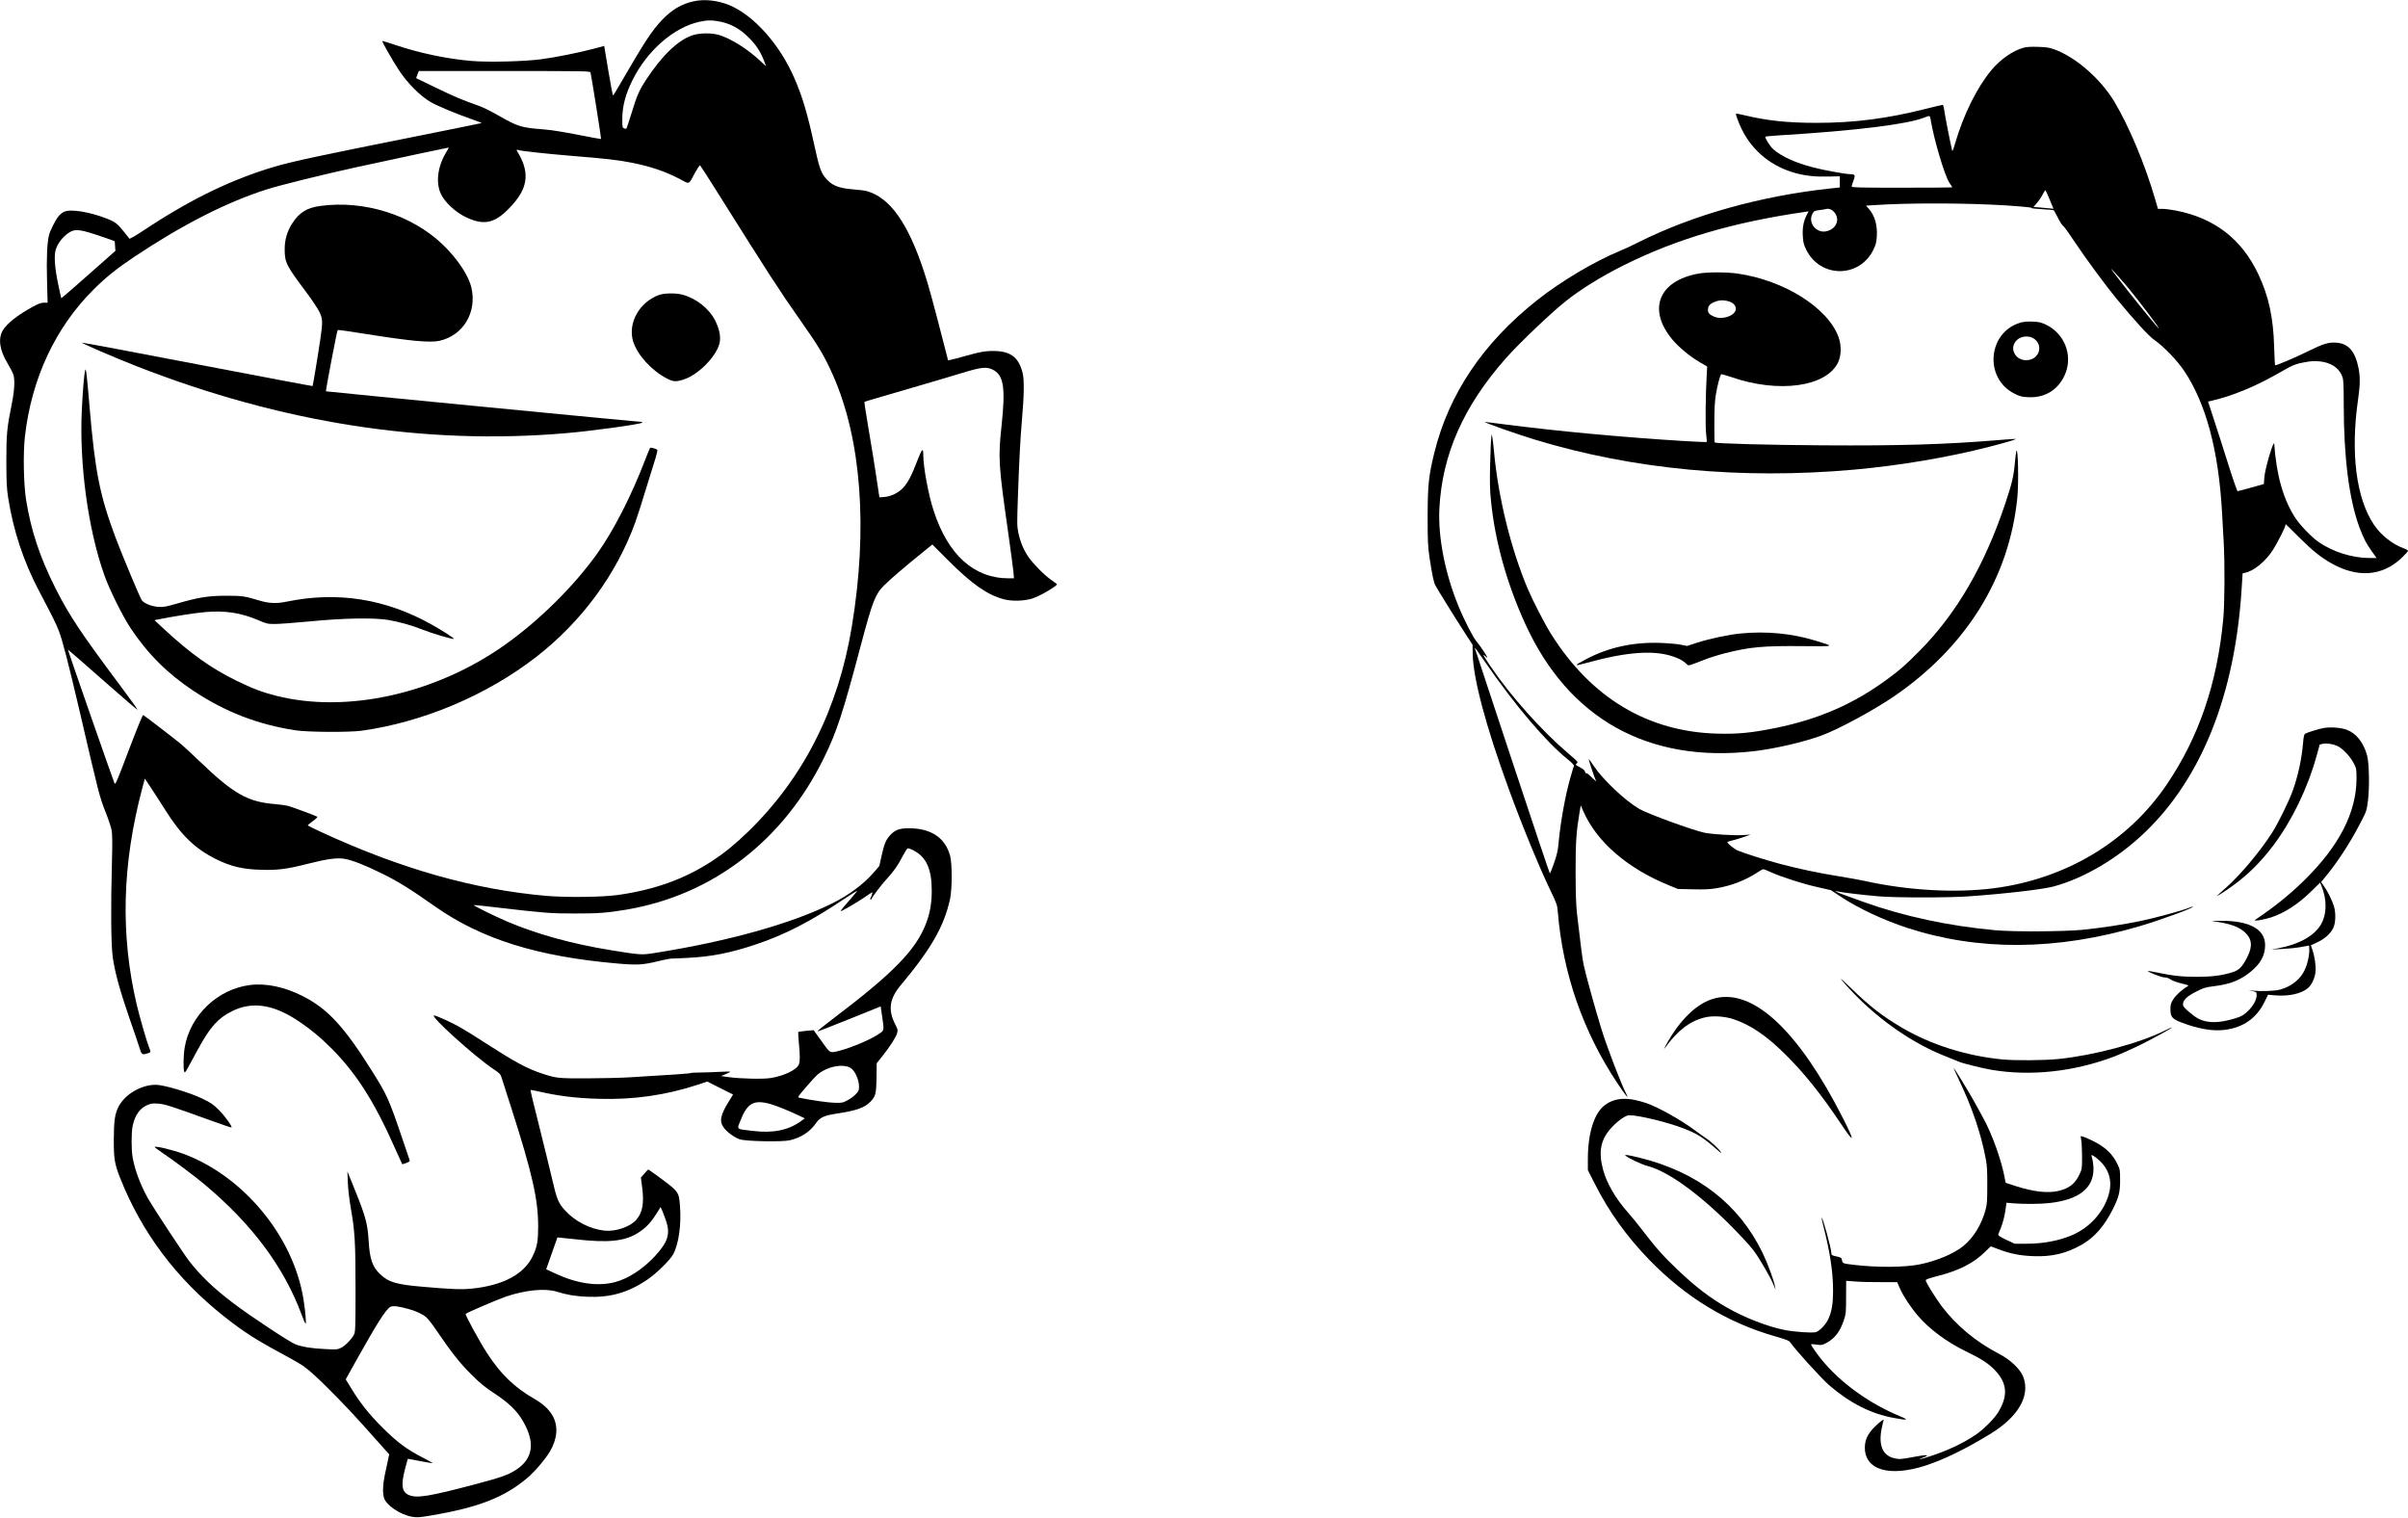 <?xml version="1.0" standalone="no"?>
<!DOCTYPE svg PUBLIC "-//W3C//DTD SVG 20010904//EN"
 "http://www.w3.org/TR/2001/REC-SVG-20010904/DTD/svg10.dtd">
<svg version="1.0" xmlns="http://www.w3.org/2000/svg"
 width="2848pt" height="1795pt" viewBox="0 0 2848 1795"
 preserveAspectRatio="xMidYMid meet">
<g transform="translate(0,1795) scale(0.1,-0.1)"
fill="#000000" stroke="none">
<path d="M8205 17935 c-143 -31 -260 -100 -376 -222 -120 -127 -207 -260 -485
-740 -48 -84 -90 -153 -94 -153 -3 0 -28 132 -55 293 l-49 294 -126 -34 c-175
-46 -437 -99 -620 -124 -200 -26 -619 -37 -822 -20 -296 25 -617 93 -908 191
-79 27 -146 47 -148 45 -7 -7 113 -218 196 -345 99 -151 251 -304 372 -375 85
-49 297 -138 503 -210 59 -21 107 -39 105 -40 -2 -2 -345 -71 -763 -155 -1115
-222 -1459 -296 -1665 -355 -509 -147 -999 -382 -1544 -742 -103 -69 -191
-121 -195 -116 -4 4 -30 37 -58 73 -82 104 -110 126 -213 166 -207 80 -428
115 -503 79 -21 -9 -50 -34 -66 -54 -36 -46 -95 -162 -110 -216 -24 -90 -32
-273 -25 -537 l7 -268 -43 0 c-33 0 -65 -12 -129 -46 -180 -98 -310 -200 -358
-282 -58 -98 -37 -236 58 -392 28 -47 57 -102 65 -124 22 -62 17 -182 -15
-344 -59 -294 -66 -362 -66 -687 1 -257 4 -319 22 -435 62 -390 181 -750 365
-1100 164 -311 198 -380 233 -469 43 -109 114 -384 250 -966 226 -975 233
-1000 300 -1170 35 -88 69 -189 75 -225 9 -48 10 -146 4 -375 -15 -530 -11
-991 10 -1130 26 -180 84 -389 191 -700 54 -154 109 -317 123 -362 28 -89 29
-91 95 -72 42 11 43 15 22 66 -27 65 -114 366 -149 515 -193 826 -172 1654 65
2549 l32 120 72 -108 c39 -59 113 -173 163 -253 195 -311 362 -472 619 -597
168 -82 305 -114 513 -120 200 -7 310 7 566 72 219 56 339 72 426 58 94 -16
241 -73 453 -178 183 -90 325 -178 619 -385 550 -387 1212 -594 2161 -676 230
-20 300 -16 475 27 74 18 146 32 160 32 14 -1 102 3 195 8 279 14 500 58 790
154 355 118 658 273 1075 553 74 49 137 88 139 87 2 -2 -43 -56 -99 -120 -57
-64 -100 -118 -98 -121 7 -6 181 94 278 160 108 74 102 72 94 39 -4 -15 -11
-34 -17 -41 -5 -7 -6 -16 -2 -20 4 -4 10 -2 12 5 9 26 120 172 176 232 84 91
137 165 191 271 26 50 54 94 61 96 8 3 42 -9 75 -27 147 -78 210 -221 210
-473 0 -151 -21 -267 -69 -392 -120 -311 -389 -586 -1094 -1119 -109 -82 -194
-151 -188 -153 5 -2 176 64 378 146 l369 149 17 -116 c24 -164 24 -166 -22
-199 -95 -69 -334 -172 -492 -212 -97 -25 -103 -23 -169 70 -25 34 -63 88 -86
119 l-41 57 -89 -8 c-48 -5 -90 -11 -93 -13 -2 -3 1 -60 7 -127 15 -152 15
-216 1 -256 -21 -62 -175 -137 -332 -162 -89 -15 -360 -9 -501 11 l-88 12 50
21 c28 12 55 25 59 29 4 5 -53 4 -127 0 -74 -4 -180 -8 -235 -8 -55 0 -102 -3
-105 -6 -5 -6 -250 -23 -710 -50 -107 -7 -339 -12 -515 -13 -346 -1 -369 1
-543 60 -169 56 -316 136 -647 349 -121 79 -261 166 -311 194 -101 57 -285
141 -310 141 -58 0 479 -486 703 -635 73 -49 83 -59 96 -102 9 -27 63 -196
121 -378 241 -752 311 -1063 311 -1375 0 -178 -11 -242 -61 -349 -100 -219
-350 -354 -725 -392 -125 -12 -232 -8 -579 22 -313 27 -401 53 -501 146 -94
88 -126 179 -139 398 -12 197 -34 282 -154 580 l-97 240 5 -130 c3 -78 17
-199 35 -304 48 -272 56 -403 56 -956 0 -438 -2 -504 -16 -535 -25 -54 -104
-136 -155 -161 -44 -21 -55 -22 -185 -15 -161 7 -270 25 -354 56 -68 26 -529
330 -733 485 -229 172 -392 328 -528 505 -60 77 -412 612 -474 719 -93 161
-164 347 -191 501 -17 94 -16 296 0 374 28 128 84 207 173 246 45 19 64 22
128 17 80 -6 144 -26 614 -196 138 -50 252 -89 254 -86 11 11 -80 139 -149
207 -66 65 -94 85 -191 132 -152 74 -460 166 -557 166 -174 0 -368 -116 -441
-263 -42 -86 -53 -162 -54 -387 -1 -222 10 -288 74 -450 256 -647 666 -1194
1233 -1642 221 -175 372 -272 653 -423 109 -58 237 -131 284 -163 114 -76 462
-423 774 -775 l239 -268 -16 -77 c-9 -42 -25 -120 -37 -172 -22 -105 -26 -205
-9 -264 24 -87 192 -201 332 -225 59 -10 84 -9 219 14 568 96 874 215 1147
447 85 72 210 219 264 309 88 148 101 298 37 417 -40 76 -115 147 -213 203
-242 138 -407 298 -569 549 -90 140 -260 452 -251 460 16 16 378 171 477 205
232 78 462 101 601 58 124 -38 217 -54 356 -60 274 -12 483 47 711 199 108 73
272 233 310 303 66 123 98 355 80 574 -14 171 -10 166 -298 376 -38 28 -72 51
-75 53 -3 1 -24 -20 -47 -47 l-42 -49 16 -124 c23 -182 3 -289 -70 -374 -72
-84 -244 -143 -376 -129 -170 18 -349 109 -466 238 -80 87 -99 133 -154 373
-28 120 -98 405 -155 633 -58 228 -103 416 -101 419 3 2 44 -5 93 -16 232 -54
447 -81 718 -88 410 -12 791 43 1175 169 l105 35 153 -77 152 -76 -46 -75
c-107 -172 -120 -243 -60 -322 40 -51 122 -111 185 -133 71 -24 503 -33 594
-11 132 31 238 101 308 202 47 68 94 90 249 114 234 35 327 69 397 142 59 62
67 94 70 283 l2 170 66 82 c90 113 163 227 176 275 9 36 7 45 -21 99 -90 174
-72 305 65 469 358 427 513 698 582 1020 25 118 25 416 0 509 -57 211 -223
323 -482 325 -113 1 -168 -18 -225 -80 -53 -57 -72 -104 -104 -249 l-26 -117
-66 -77 c-122 -140 -293 -267 -492 -366 -484 -240 -1227 -448 -2097 -586 -158
-25 -168 -24 -515 32 -469 76 -877 189 -1235 341 -144 62 -399 187 -393 194 2
2 134 -12 293 -31 550 -64 615 -69 900 -69 275 -1 389 8 610 45 1020 171 1858
814 2339 1793 153 313 221 519 435 1326 141 531 172 612 281 720 69 69 234
210 441 378 l126 102 194 -194 c274 -274 456 -401 649 -453 100 -27 244 -22
345 10 91 30 303 156 285 169 -3 2 -37 27 -76 56 -86 62 -215 195 -268 276
-53 80 -91 174 -112 276 -16 78 -16 113 -5 425 15 435 28 675 47 900 26 286
29 478 10 558 -42 179 -133 257 -313 265 -109 5 -182 -6 -365 -58 -75 -21
-152 -42 -171 -45 l-34 -7 -42 164 c-149 578 -189 723 -245 893 -189 569 -400
866 -671 944 -22 7 -95 16 -161 21 -184 14 -264 49 -341 148 -46 60 -69 132
-119 362 -82 380 -143 586 -239 806 -172 398 -479 742 -768 863 -139 57 -294
74 -422 46z m313 -241 c126 -25 232 -84 333 -184 90 -89 138 -161 183 -272 14
-37 26 -68 26 -70 0 -2 -28 23 -62 56 -151 143 -352 270 -493 312 -89 27 -231
25 -317 -4 -174 -60 -361 -241 -552 -534 -77 -118 -105 -184 -166 -384 -29
-93 -55 -174 -59 -180 -4 -8 -14 -9 -28 -3 -22 8 -23 14 -23 106 0 157 37 296
121 466 174 350 490 625 794 690 92 20 149 20 243 1z m-1534 -601 c10 -35 129
-783 125 -787 -2 -2 -125 20 -273 50 -175 34 -319 57 -410 64 -263 20 -302 33
-535 166 -80 46 -180 96 -221 110 -219 78 -285 106 -505 212 -132 63 -241 116
-242 117 -2 1 5 20 14 43 l16 42 1013 0 c956 0 1013 -1 1018 -17z m-1709 -948
c-100 -167 -123 -356 -60 -490 45 -95 167 -210 286 -269 203 -100 330 -83 488
68 214 206 271 372 196 572 -13 34 -35 80 -49 103 -30 46 -32 55 -12 48 32
-13 360 -48 656 -72 375 -30 534 -48 695 -80 225 -45 403 -106 574 -197 110
-59 93 -67 172 80 28 51 54 90 59 87 4 -3 104 -158 221 -345 594 -946 721
-1142 958 -1479 225 -319 292 -431 393 -659 336 -759 415 -1815 222 -2977
-161 -973 -570 -1782 -1220 -2416 -158 -153 -284 -256 -429 -351 -325 -213
-682 -342 -1116 -403 -179 -26 -612 -31 -844 -11 -857 74 -1728 321 -2670 757
-85 39 -155 74 -155 78 0 3 28 26 61 50 33 24 57 47 52 51 -10 9 -293 114
-348 129 -22 6 -92 16 -155 21 -325 27 -489 121 -900 516 -80 76 -172 162
-205 190 -55 47 -426 332 -451 347 -7 4 -68 -146 -170 -413 -150 -396 -160
-418 -171 -391 -23 54 -553 1575 -550 1578 2 1 187 -160 411 -358 225 -198
411 -358 414 -355 2 3 -93 135 -212 295 -460 615 -599 824 -761 1146 -183 363
-287 676 -346 1040 -30 188 -37 558 -14 755 79 685 360 1286 812 1736 142 142
273 247 476 383 579 386 1094 648 1572 801 160 51 675 178 1050 260 575 125
1100 236 1103 235 1 -1 -13 -28 -33 -60z m-4102 -983 c98 -33 180 -62 182 -64
2 -1 5 -28 6 -59 l4 -56 -319 -282 c-175 -155 -320 -281 -321 -279 -2 2 -20
83 -40 181 -36 177 -46 312 -29 382 20 85 95 179 179 225 61 33 128 23 338
-48z m10562 -1581 c136 -63 160 -207 110 -673 -40 -370 -35 -457 75 -1228 32
-228 62 -450 66 -492 l6 -78 -61 0 c-412 0 -719 277 -889 801 -61 186 -122
515 -122 657 0 91 -15 78 -70 -65 -68 -178 -112 -262 -169 -323 -56 -60 -144
-102 -223 -108 l-57 -4 -5 33 c-4 19 -20 126 -36 239 -17 113 -55 351 -86 529
-30 178 -53 326 -50 328 2 3 220 67 483 143 263 77 566 166 673 199 217 67
284 75 355 42z m-1682 -8258 c54 -27 107 -138 107 -224 0 -42 -5 -55 -35 -87
-19 -22 -63 -54 -97 -73 -59 -32 -68 -34 -153 -32 -73 1 -277 30 -417 59 -28
6 -27 7 74 125 55 66 120 136 143 154 109 90 284 126 378 78z m-943 -430 c63
-17 232 -85 337 -136 l72 -34 -44 -32 c-153 -110 -330 -146 -578 -116 -194 23
-182 13 -141 118 81 210 158 254 354 200z m-1234 -1377 c55 -159 25 -255 -131
-424 -142 -153 -318 -267 -475 -307 -207 -52 -449 -16 -707 105 l-103 48 66
188 c36 104 66 189 67 189 1 1 92 -9 202 -21 399 -46 596 -26 755 77 100 65
154 124 245 274 l18 29 20 -44 c10 -25 30 -76 43 -114z m-3047 -1047 c90 -24
164 -59 213 -99 20 -17 78 -91 127 -165 167 -246 270 -377 405 -511 107 -107
158 -148 276 -226 162 -106 262 -202 330 -317 155 -261 127 -456 -83 -589 -93
-58 -168 -85 -473 -166 -553 -146 -696 -169 -791 -127 -81 37 -92 115 -43 307
17 65 32 119 33 120 1 1 67 -11 147 -27 79 -15 146 -26 148 -24 2 2 -54 33
-125 69 -185 96 -296 179 -469 351 -159 158 -269 297 -374 471 l-61 100 142
255 c230 411 335 576 387 603 28 15 94 7 211 -25z"/>
<path d="M3786 15514 c-156 -21 -248 -78 -331 -208 -59 -92 -89 -195 -88 -306
0 -152 19 -191 247 -495 70 -93 142 -201 161 -239 42 -83 44 -123 15 -318 -28
-193 -89 -560 -93 -564 -2 -2 -613 113 -1358 256 -745 143 -1361 259 -1369
257 -17 -3 394 -180 652 -281 1711 -668 3399 -932 5063 -790 312 26 888 106
910 125 5 6 1 9 -10 9 -44 1 -3726 358 -3730 362 -5 5 130 717 139 725 3 3
151 -17 328 -46 531 -85 768 -107 879 -81 280 65 442 338 374 629 -34 145
-165 341 -337 507 -365 351 -930 530 -1452 458z"/>
<path d="M7793 14461 c-231 -84 -370 -333 -305 -548 49 -159 216 -344 398
-439 76 -39 108 -42 195 -14 169 52 379 259 426 419 22 76 6 169 -47 277 -70
142 -224 265 -390 309 -78 21 -213 19 -277 -4z"/>
<path d="M1007 13570 c-12 -48 -27 -226 -39 -462 -32 -645 74 -1423 267 -1963
61 -172 215 -482 310 -625 204 -306 439 -540 748 -744 376 -248 755 -394 1197
-463 146 -23 641 -26 790 -5 727 102 1474 418 2058 869 540 419 951 976 1176
1596 25 69 82 247 126 394 45 147 95 310 112 361 16 52 26 97 22 102 -16 14
-78 30 -85 23 -4 -5 -30 -66 -57 -138 -163 -426 -374 -840 -567 -1110 -277
-388 -685 -792 -1092 -1081 -818 -580 -1871 -815 -2707 -603 -164 41 -283 87
-471 179 -298 146 -540 318 -854 609 l-114 106 39 8 c159 33 449 79 564 88
235 20 420 -9 625 -96 99 -43 110 -45 198 -45 51 0 239 14 417 31 398 39 756
45 925 16 140 -25 272 -62 400 -113 109 -44 363 -119 373 -110 6 7 -140 101
-264 170 -543 304 -1114 394 -1714 270 -120 -25 -210 -21 -325 14 -166 51
-207 57 -400 56 -205 -1 -318 -19 -576 -94 -124 -36 -154 -41 -215 -38 -81 5
-173 43 -198 80 -24 37 -234 539 -309 739 -186 497 -242 775 -307 1539 -35
409 -43 479 -53 440z"/>
<path d="M23931 17385 c-126 -35 -273 -138 -377 -263 -172 -206 -331 -528
-430 -866 -22 -78 -33 -102 -36 -85 -29 127 -89 436 -94 482 -4 31 -12 57 -18
57 -6 0 -89 -20 -186 -44 -463 -118 -859 -169 -1305 -169 -341 0 -579 25 -844
88 -57 14 -106 23 -109 20 -7 -6 35 -118 71 -190 129 -257 356 -439 640 -514
121 -32 235 -43 382 -39 l135 3 0 -66 0 -66 -112 -12 c-821 -88 -1622 -312
-2265 -634 -70 -36 -167 -81 -216 -101 -312 -129 -700 -359 -987 -586 -638
-505 -1044 -1107 -1216 -1805 -67 -274 -78 -380 -79 -755 0 -299 3 -352 23
-490 30 -197 48 -282 68 -323 25 -47 243 -399 349 -562 l91 -140 2 -103 c4
-292 154 -857 424 -1597 159 -436 361 -928 502 -1221 67 -139 74 -158 80 -235
60 -731 296 -1413 701 -2024 91 -138 148 -209 113 -140 -65 124 -232 560 -301
785 -75 244 -187 650 -207 750 -18 96 -28 171 -78 600 -12 109 -16 233 -17
500 0 357 8 472 48 710 l13 74 28 -64 c158 -366 529 -686 1026 -885 l95 -39
177 -4 c136 -3 200 -1 280 13 173 28 350 97 487 189 29 20 59 36 66 36 7 0 48
-16 91 -36 117 -54 378 -138 554 -177 l155 -35 113 -75 c207 -138 506 -278
789 -371 847 -276 1769 -269 2749 20 248 73 644 218 630 231 -2 2 -21 -3 -42
-12 -76 -32 -411 -124 -579 -158 -207 -43 -452 -80 -685 -104 -220 -21 -812
-25 -1030 -5 -551 50 -1083 164 -1560 335 -69 25 -169 61 -224 81 -96 34 -137
55 -85 43 48 -12 331 -45 489 -58 197 -17 840 -17 1065 0 440 31 871 82 1001
116 366 99 762 333 1083 641 672 645 1064 1631 1143 2876 l12 187 30 7 c105
22 242 135 329 271 50 77 147 268 147 290 0 7 2 13 4 13 2 0 73 -69 157 -154
157 -156 249 -231 374 -303 312 -180 607 -160 836 55 43 41 79 80 79 87 0 7
-26 22 -58 33 -127 47 -261 153 -342 272 -213 314 -282 852 -190 1490 24 161
25 262 6 362 -40 201 -118 294 -260 305 -94 8 -153 -10 -340 -102 -145 -72
-364 -165 -387 -165 -3 0 -9 96 -12 213 -9 348 -64 603 -187 864 -197 416
-518 664 -975 753 -58 11 -130 20 -159 20 l-53 0 -33 113 c-123 421 -311 868
-485 1158 -162 267 -454 523 -705 614 -63 23 -95 28 -195 31 -86 3 -135 0
-174 -11z m-1097 -847 c37 -232 166 -666 222 -750 19 -27 34 -52 34 -54 0 -2
-268 -4 -595 -4 -506 0 -595 2 -595 14 0 8 10 40 22 71 24 64 19 75 -39 75
-53 0 -312 47 -435 79 -211 55 -374 128 -474 215 -39 33 -104 139 -93 150 3 3
82 10 175 16 878 53 1501 130 1699 208 70 28 72 27 79 -20z m1408 -948 l45
-109 -41 4 c-23 3 -76 7 -119 11 l-77 6 39 44 c21 24 52 69 67 99 16 30 32 55
35 55 3 0 26 -49 51 -110z m-692 -60 c257 -12 493 -32 479 -40 -6 -4 49 -10
123 -14 73 -4 136 -10 140 -14 4 -4 25 -44 48 -89 23 -46 49 -87 60 -93 10 -5
74 -94 142 -197 123 -185 366 -515 490 -665 226 -273 381 -442 450 -490 113
-79 273 -246 356 -372 255 -386 401 -936 442 -1656 6 -102 15 -263 20 -357 15
-263 12 -734 -5 -917 -73 -764 -288 -1392 -667 -1953 -457 -676 -1192 -1117
-2043 -1228 -455 -59 -1021 -27 -1526 85 -49 11 -185 36 -304 55 -243 39 -467
86 -692 145 -163 43 -434 128 -511 161 -42 18 -122 83 -122 99 0 4 25 12 55
19 31 7 93 25 138 41 l82 29 -100 -6 c-103 -6 -365 11 -445 28 -144 31 -673
224 -772 282 -168 98 -428 344 -536 505 -34 51 -62 89 -62 83 0 -14 69 -221
82 -246 l11 -20 -24 20 c-12 11 -38 35 -57 53 -18 18 -37 30 -42 27 -4 -3 -11
6 -14 19 -4 16 -24 33 -61 52 -54 28 -55 30 -36 45 19 16 15 20 -97 115 -320
272 -687 684 -927 1039 -86 129 -97 148 -61 116 14 -14 26 -22 26 -18 0 14
-87 145 -122 184 -42 48 -146 248 -218 424 -159 387 -243 816 -226 1154 33
639 284 1209 784 1775 154 175 531 535 707 675 177 142 421 293 684 425 627
313 1293 510 2149 634 l43 6 -20 -38 c-40 -78 -54 -150 -49 -249 5 -82 10
-103 41 -167 167 -336 627 -337 793 -2 31 64 37 87 42 164 7 134 -25 243 -98
326 l-30 34 112 7 c343 23 912 25 1368 5z m-1861 -84 c66 -68 47 -169 -39
-213 -54 -28 -104 -29 -150 -4 -74 39 -102 130 -61 198 17 28 26 32 78 38 32
4 63 8 68 10 37 13 73 3 104 -29z m3478 -896 c124 -148 412 -530 361 -480 -47
47 -368 444 -497 615 -77 102 -79 106 -26 50 31 -33 104 -116 162 -185z m2315
-881 c114 -24 191 -86 223 -178 12 -36 15 -99 15 -320 0 -634 64 -1130 186
-1459 49 -129 81 -192 147 -284 l56 -78 -77 0 c-213 0 -447 74 -617 195 -83
60 -213 196 -270 283 -140 217 -221 502 -247 872 -5 60 -110 -297 -117 -395
l-6 -80 -150 -42 c-82 -23 -155 -42 -160 -42 -6 -1 -60 155 -120 347 -60 191
-137 429 -170 530 l-60 183 25 5 c267 60 552 179 860 359 121 71 167 87 300
108 52 9 131 7 182 -4z m-9896 -3579 c332 -481 704 -918 949 -1115 60 -49 84
-74 80 -85 -4 -8 -22 -69 -41 -135 -62 -216 -120 -539 -143 -801 -6 -66 -20
-124 -51 -212 -23 -67 -46 -122 -49 -122 -4 0 -204 597 -446 1328 -241 730
-440 1332 -442 1337 -7 19 37 -41 143 -195z"/>
<path d="M20088 14714 c-473 -85 -606 -426 -306 -783 76 -90 210 -201 325
-267 l84 -49 -5 -95 c-14 -226 -18 -618 -7 -704 6 -49 9 -92 6 -94 -2 -2 -125
3 -272 12 -717 44 -1473 114 -2111 196 -128 17 -236 30 -240 29 -24 -2 375
-143 596 -210 1158 -352 2437 -472 3767 -354 538 48 1113 145 1600 270 233 60
340 93 310 94 -11 1 -101 -6 -200 -14 -626 -52 -1180 -68 -2077 -62 -655 4
-1263 21 -1278 34 -3 3 -5 107 -4 231 0 167 5 256 18 336 18 110 50 231 64
240 4 2 57 -13 119 -34 561 -194 1124 -116 1263 175 37 78 40 199 7 292 -121
349 -644 679 -1200 758 -127 18 -357 18 -459 -1z m347 -325 c59 -15 95 -49 95
-90 0 -80 -154 -137 -257 -94 -53 22 -73 44 -73 77 0 41 15 65 53 85 63 32
115 39 182 22z"/>
<path d="M23900 14135 c-391 -110 -439 -661 -72 -842 64 -32 85 -37 162 -41
205 -10 368 97 441 289 82 215 -16 461 -225 565 -66 32 -86 37 -163 40 -59 3
-106 -1 -143 -11z m148 -185 c129 -79 71 -260 -83 -260 -59 0 -106 25 -135 72
-57 94 17 208 135 208 32 0 62 -7 83 -20z"/>
<path d="M17637 12765 c-4 -27 -9 -169 -13 -315 -5 -213 -3 -298 11 -430 48
-477 189 -978 407 -1454 513 -1120 1454 -1643 2698 -1501 249 29 589 107 804
186 202 74 614 297 860 465 856 588 1362 1405 1456 2353 17 176 8 608 -12 546
-4 -11 -12 -76 -18 -145 -14 -154 -34 -239 -114 -478 -242 -725 -577 -1301
-1010 -1737 -171 -172 -225 -220 -372 -329 -402 -299 -818 -481 -1334 -586
-287 -58 -444 -73 -685 -67 -824 21 -1494 422 -1969 1177 -75 119 -213 386
-276 534 -199 470 -350 1082 -400 1626 -7 69 -15 143 -19 165 l-8 40 -6 -50z"/>
<path d="M20590 10458 c-136 -12 -365 -61 -511 -107 l-126 -41 -74 15 c-41 8
-148 18 -239 21 -320 12 -615 -52 -880 -192 -152 -81 -151 -87 10 -43 473 131
798 153 1025 72 78 -28 107 -45 148 -82 32 -29 4 -35 220 48 59 23 167 57 240
75 287 74 456 89 917 84 394 -3 387 -7 145 67 -274 83 -575 112 -875 83z"/>
<path d="M27480 9339 c-57 -10 -194 -53 -219 -68 -9 -6 -17 -42 -22 -107 -16
-192 -61 -398 -125 -573 -46 -126 -168 -373 -239 -486 -139 -219 -380 -507
-550 -656 -58 -51 -105 -94 -105 -96 0 -6 101 59 180 116 184 132 340 286 491
487 217 289 405 679 507 1051 l38 137 34 8 c46 10 114 1 172 -24 61 -26 157
-126 197 -207 31 -60 32 -68 32 -181 -1 -400 -206 -798 -622 -1206 -174 -170
-364 -322 -575 -462 -34 -22 92 -3 191 29 160 53 326 162 485 321 l91 89 14
-35 c69 -164 66 -342 -7 -464 -81 -134 -263 -234 -505 -278 l-78 -14 125 6
c69 3 169 13 223 23 l97 18 2 -26 c5 -83 -19 -195 -59 -274 -53 -106 -160
-188 -289 -222 -61 -16 -216 -22 -314 -12 l-55 6 48 -11 c45 -11 47 -13 47
-47 0 -56 -41 -130 -106 -192 -51 -47 -71 -59 -144 -82 -189 -59 -327 -61
-434 -8 -64 32 -183 135 -187 161 -6 57 39 104 164 166 80 41 105 48 203 60
188 23 308 70 427 166 123 99 177 197 177 321 0 186 -184 287 -515 286 l-120
-1 80 -13 c154 -24 248 -60 315 -121 84 -76 94 -165 31 -290 -60 -119 -99
-159 -177 -183 -121 -38 -241 -54 -414 -54 -177 -1 -288 11 -469 49 -63 13
-116 22 -118 20 -10 -9 161 -76 195 -76 26 0 52 -9 77 -26 21 -14 77 -34 128
-46 75 -18 88 -23 72 -32 -67 -39 -144 -109 -172 -156 -28 -45 -33 -64 -33
-115 0 -89 19 -114 117 -153 203 -80 385 -112 530 -92 217 29 372 138 466 330
l42 85 80 -7 c164 -14 312 18 392 86 44 37 82 118 89 192 7 67 -9 180 -37 261
l-18 53 74 34 c90 41 160 105 191 171 29 61 32 173 8 256 -20 67 -75 179 -119
240 l-33 47 40 48 c148 177 300 410 419 639 79 151 80 155 95 272 20 152 15
449 -10 538 -42 153 -128 262 -241 304 -69 26 -192 35 -275 20z"/>
<path d="M21780 6360 c25 -30 88 -100 140 -154 317 -330 713 -602 1095 -751
66 -26 135 -54 154 -62 46 -21 275 -77 391 -97 462 -77 974 -21 1450 160 63
24 189 80 280 124 171 84 402 211 396 217 -2 2 -39 -14 -82 -36 -304 -151
-834 -292 -1256 -336 -170 -17 -518 -20 -669 -5 -428 43 -836 172 -1184 375
-227 133 -381 252 -605 470 -88 86 -135 126 -110 95z"/>
<path d="M2957 6300 c-382 -48 -706 -356 -772 -735 -16 -91 -19 -256 -6 -290
6 -16 13 -9 43 45 19 36 75 137 122 225 143 261 234 363 401 446 232 115 477
82 761 -102 153 -100 280 -204 414 -338 300 -302 515 -642 765 -1211 38 -85
70 -157 72 -159 1 -2 23 4 48 14 34 13 45 21 40 33 -3 8 -50 146 -104 306
-140 412 -167 471 -337 742 -332 530 -526 741 -820 891 -215 110 -435 157
-627 133z"/>
<path d="M20288 6144 c-210 -50 -420 -251 -587 -559 -17 -33 -24 -49 -14 -35
155 213 295 321 473 366 93 24 239 15 345 -21 195 -65 379 -189 594 -399 233
-229 435 -480 676 -840 158 -238 167 -216 25 63 -523 1033 -1057 1536 -1512
1425z"/>
<path d="M23169 5178 c158 -331 262 -639 318 -938 14 -73 18 -145 17 -310 0
-189 -3 -225 -22 -295 -47 -170 -140 -322 -259 -420 -110 -91 -312 -177 -517
-219 -174 -36 -499 -39 -776 -6 -136 16 -137 17 -144 54 -6 31 -10 34 -66 46
-55 12 -60 15 -60 39 0 51 -104 430 -115 419 -2 -2 7 -46 20 -98 78 -303 115
-545 115 -758 0 -164 -14 -250 -56 -342 -29 -66 -105 -145 -150 -156 -44 -11
-251 3 -367 26 -196 38 -472 145 -677 262 -209 120 -368 241 -590 451 -163
155 -260 263 -411 462 -55 72 -133 168 -175 215 -146 164 -251 345 -294 505
-58 216 -28 362 103 502 78 83 165 143 208 143 111 0 461 -85 641 -156 173
-68 228 -104 427 -278 23 -20 23 -20 13 -1 -15 29 -119 127 -172 161 -25 16
-83 57 -129 92 -169 126 -438 277 -582 326 -215 73 -364 66 -485 -22 -128 -93
-204 -331 -204 -639 l0 -133 80 -157 c170 -337 381 -630 652 -909 430 -441
921 -739 1486 -900 119 -34 161 -50 172 -66 62 -91 375 -435 467 -514 243
-209 492 -335 760 -384 161 -30 185 -26 88 14 -375 154 -714 398 -941 676 -59
72 -124 167 -124 180 0 4 29 2 64 -3 56 -8 68 -6 107 14 105 53 170 136 216
272 25 77 27 93 27 275 l1 193 115 -8 c63 -5 199 -8 301 -7 l187 0 32 -73 c40
-92 128 -225 214 -325 137 -160 345 -314 576 -425 173 -84 254 -136 330 -214
150 -154 163 -304 44 -501 -48 -79 -177 -208 -274 -272 -149 -100 -327 -183
-539 -252 -118 -38 -154 -44 -71 -11 48 19 52 22 28 25 -15 2 -74 -6 -130 -17
-156 -30 -182 -32 -237 -20 -141 30 -195 149 -158 344 8 44 19 88 23 99 6 17
5 17 -17 6 -13 -8 -52 -41 -87 -76 -81 -81 -116 -154 -116 -244 -1 -266 288
-352 717 -214 221 72 498 207 780 383 322 200 460 445 377 666 -35 91 -152
203 -287 273 -274 142 -505 334 -679 564 -75 101 -186 279 -188 305 -1 10 36
24 129 48 265 67 433 152 575 291 l65 63 94 -35 c141 -53 248 -74 406 -81 224
-9 396 32 580 138 146 83 266 221 364 418 71 142 86 201 86 341 0 119 -1 128
-31 190 -57 121 -146 205 -289 275 -49 25 -103 48 -119 51 l-28 7 8 -54 c5
-30 9 -117 9 -194 0 -136 -1 -142 -31 -206 -52 -110 -121 -164 -246 -194 -128
-30 -296 -11 -505 56 l-122 40 -7 37 c-37 217 -155 548 -264 740 -17 31 -61
111 -97 177 -63 115 -241 405 -248 405 -2 0 27 -64 64 -142z m1617 -917 c145
-107 201 -256 159 -421 -53 -211 -218 -401 -430 -495 -155 -68 -345 -105 -549
-105 l-138 0 -100 47 c-74 35 -98 51 -94 62 2 9 16 44 31 79 25 61 49 160 60
252 l6 45 82 -7 c127 -10 318 -9 423 3 348 38 524 174 524 403 0 40 -6 94 -14
119 -8 26 -11 47 -7 47 5 0 26 -13 47 -29z"/>
<path d="M1830 4383 c1 -4 44 -37 98 -73 119 -80 379 -274 487 -365 565 -472
942 -978 1152 -1543 19 -53 40 -101 45 -107 14 -14 1 142 -24 295 -120 738
-709 1450 -1418 1713 -131 48 -340 98 -340 80z"/>
<path d="M19223 4284 c28 -28 192 -106 258 -123 270 -68 693 -387 1124 -847
117 -124 154 -172 221 -284 83 -137 136 -236 160 -300 l14 -35 -6 35 c-13 77
-89 282 -149 405 -280 575 -769 953 -1449 1121 -134 33 -186 41 -173 28z"/>
</g>
</svg>
